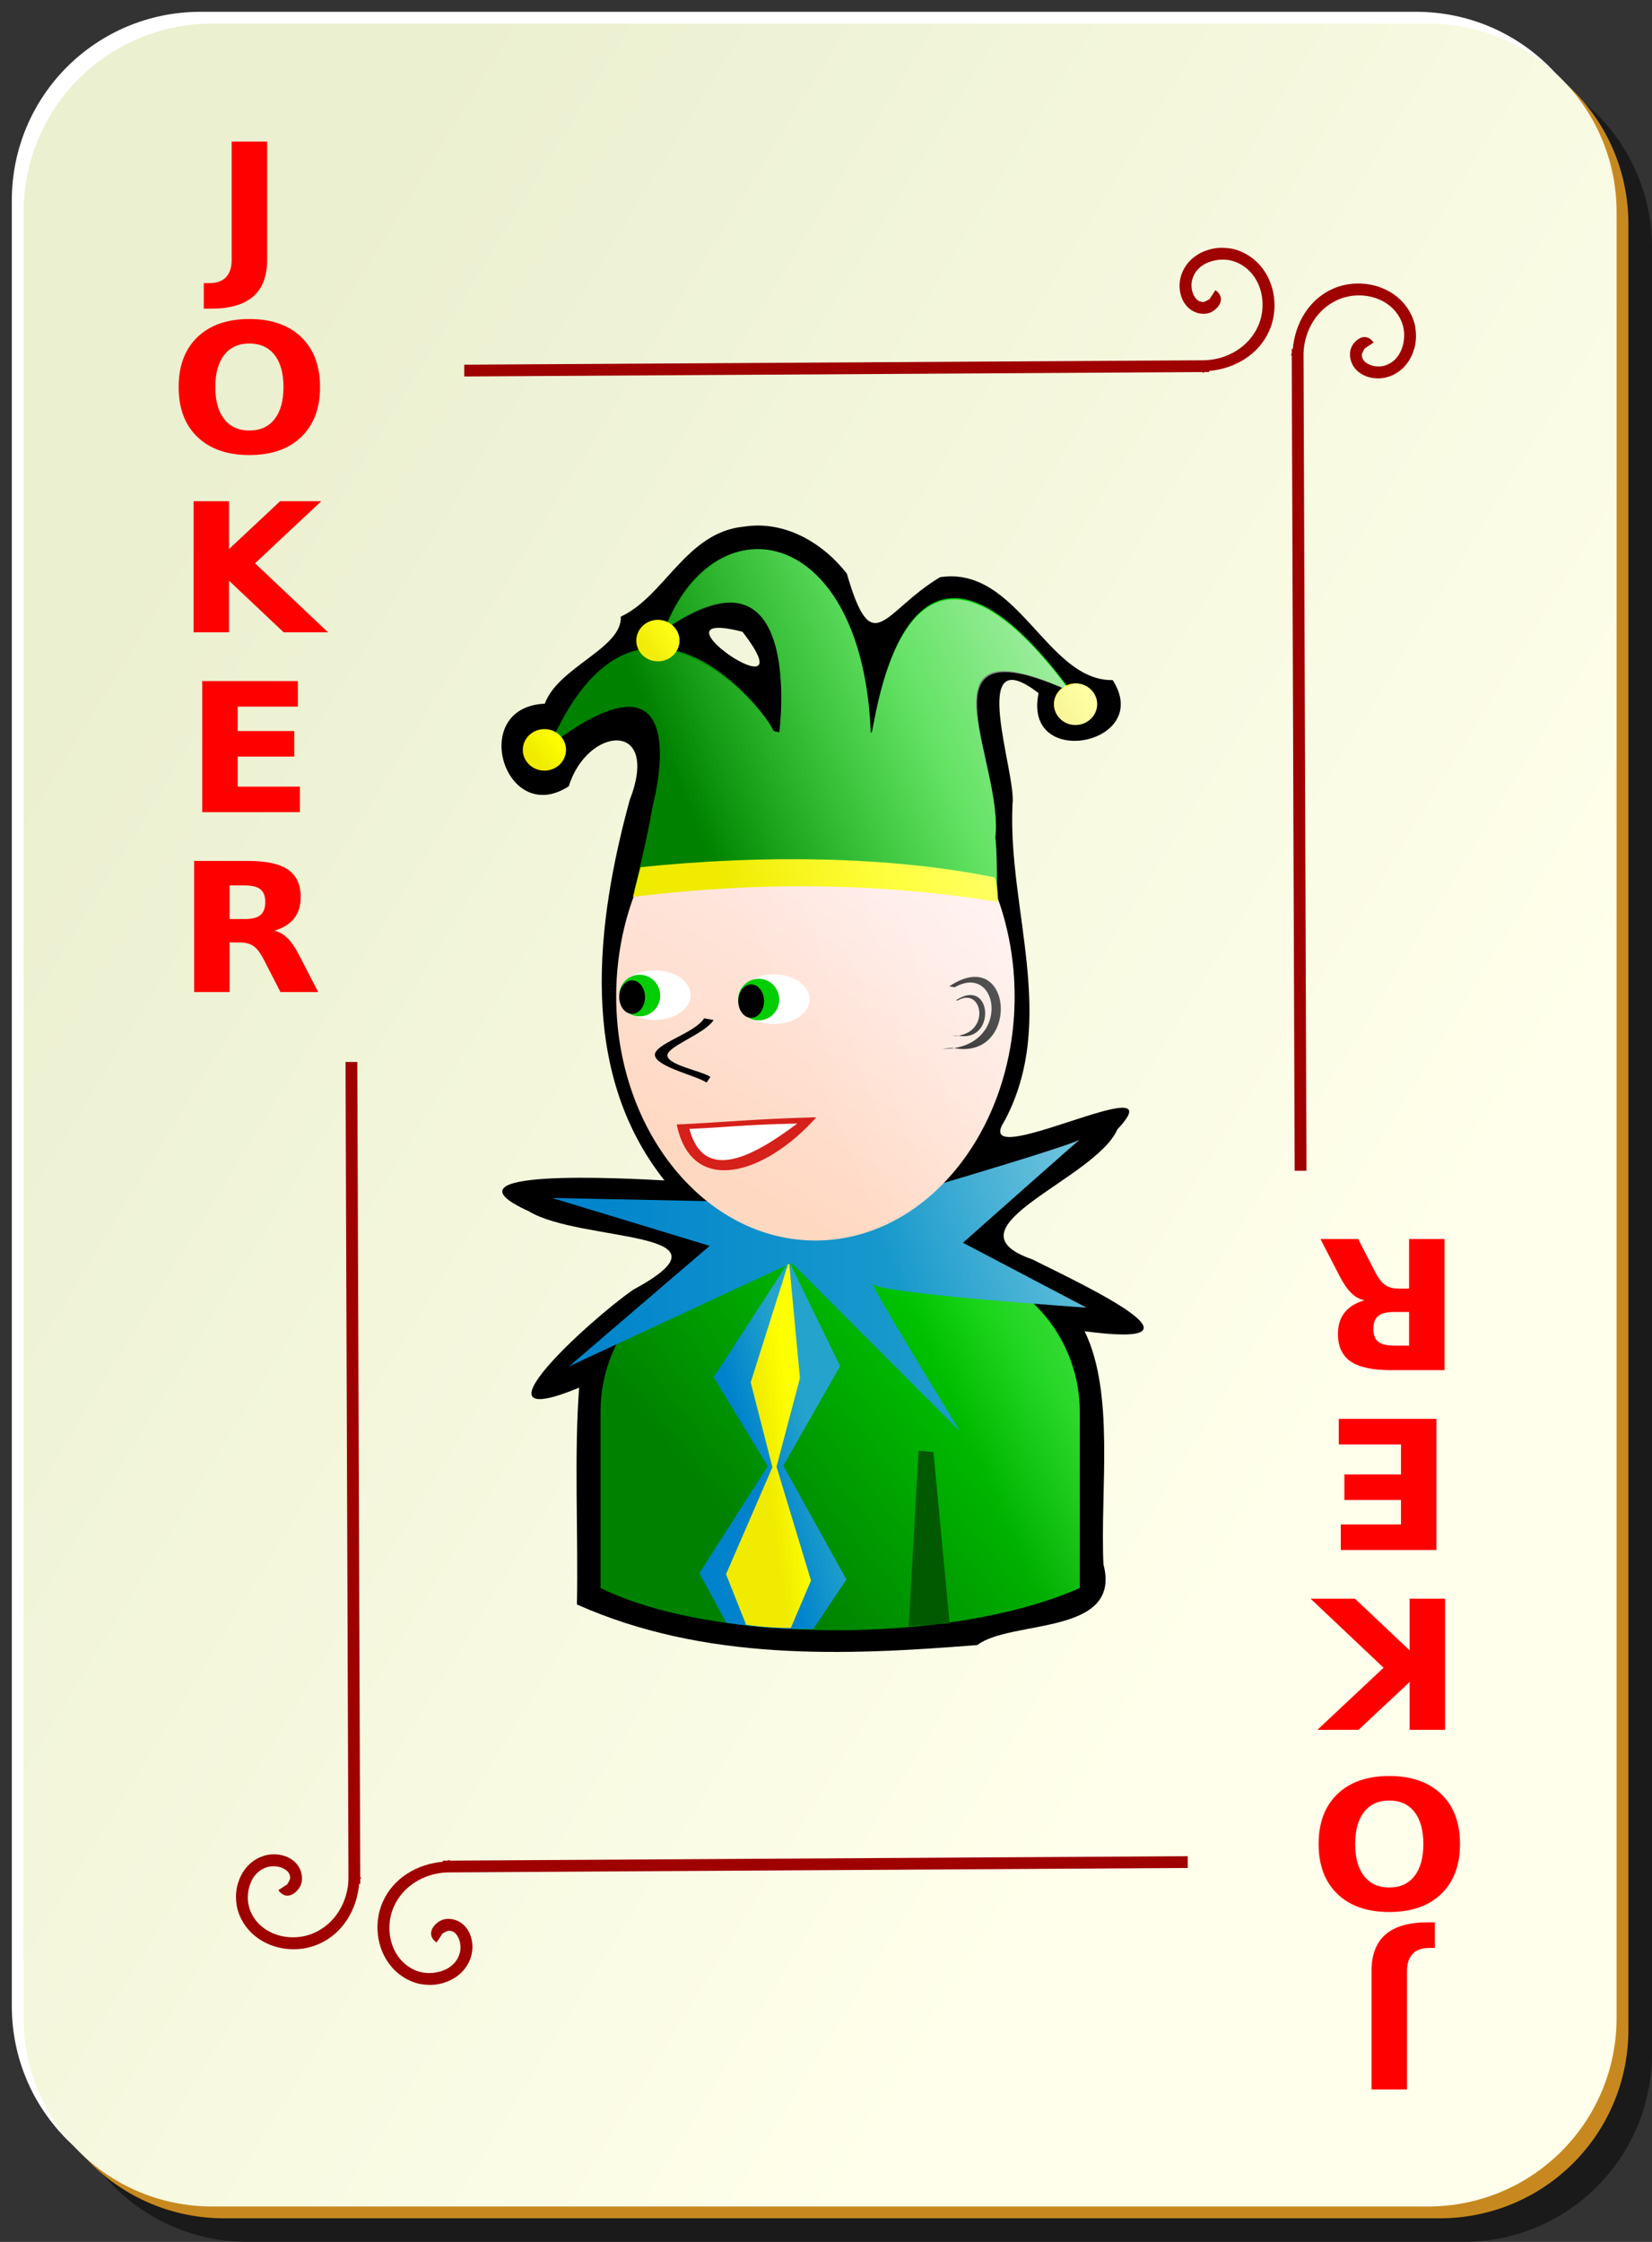 <?xml version="1.0" encoding="UTF-8"?>
<svg viewBox="0 0 140 190" xmlns="http://www.w3.org/2000/svg" xmlns:xlink="http://www.w3.org/1999/xlink">
 <rect x="0" y="0" width="140" height="190" fill="#333333" stroke="none"/>
 <defs>
  <linearGradient id="d" x1="2" x2="109" y1="62.1" y2="127.7" gradientUnits="userSpaceOnUse">
   <stop stop-color="#ebf0d0" offset="0"/>
   <stop stop-color="#ffffeb" offset="1"/>
  </linearGradient>
  <linearGradient id="b">
   <stop stop-color="#008200" offset="0"/>
   <stop stop-color="#00d000" offset="1"/>
  </linearGradient>
  <linearGradient id="a">
   <stop stop-color="#f0eb00" offset="0"/>
   <stop stop-color="#ff0" offset="1"/>
  </linearGradient>
  <linearGradient id="c">
   <stop stop-color="#0083cc" offset="0"/>
   <stop stop-color="#24a4cc" offset="1"/>
  </linearGradient>
  <linearGradient id="j" x1="356.44" x2="484.8" y1="437.5" y2="256.18" gradientTransform="matrix(.187 0 0 .145 -4.578 37.11)" gradientUnits="userSpaceOnUse">
   <stop stop-color="#ffd8c1" offset="0"/>
   <stop stop-color="#ffeded" offset="1"/>
  </linearGradient>
  <linearGradient id="e" x1="142.74" x2="95.059" y1="28.209" y2="67.841" gradientTransform="scale(.729 1.371)" gradientUnits="userSpaceOnUse">
   <stop stop-color="#fff" offset="0"/>
   <stop stop-color="#fff" stop-opacity="0" offset="1"/>
  </linearGradient>
  <linearGradient id="p" x1="61.61" x2="75.827" y1="75.541" y2="73.243" gradientUnits="userSpaceOnUse" xlink:href="#a"/>
  <linearGradient id="o" x1="90.466" x2="92.547" y1="60.536" y2="58.956" gradientUnits="userSpaceOnUse" xlink:href="#a"/>
  <linearGradient id="n" x1="45.456" x2="47.537" y1="64.413" y2="62.833" gradientUnits="userSpaceOnUse" xlink:href="#a"/>
  <linearGradient id="m" x1="55.075" x2="57.157" y1="55.151" y2="53.572" gradientUnits="userSpaceOnUse" xlink:href="#a"/>
  <linearGradient id="l" x1="58.577" x2="78.799" y1="69.455" y2="61.455" gradientUnits="userSpaceOnUse" xlink:href="#b"/>
  <linearGradient id="k" x1="61.39" x2="64.533" y1="99.18" y2="95.483" gradientUnits="userSpaceOnUse" xlink:href="#b"/>
  <linearGradient id="i" x1="47.729" x2="89.828" gradientUnits="userSpaceOnUse" xlink:href="#c"/>
  <linearGradient id="h" x1="64.492" x2="67.276" y1="121.95" y2="121.55" gradientUnits="userSpaceOnUse" xlink:href="#a"/>
  <linearGradient id="g" x1="63.211" x2="68.602" y1="122.17" y2="120.54" gradientUnits="userSpaceOnUse" xlink:href="#c"/>
  <linearGradient id="f" x1="61.656" x2="83.431" y1="128.71" y2="110.6" gradientUnits="userSpaceOnUse" xlink:href="#b"/>
 </defs>
 <path d="m21 5h103c8.864 0 16 7.136 16 16v153c0 8.864-7.136 16-16 16h-103c-8.864 0-16-7.136-16-16v-153c0-8.864 7.136-16 16-16z" fill-opacity=".498"/>
 <path d="m17 1h103c8.864 0 16 7.136 16 16v153c0 8.864-7.136 16-16 16h-103c-8.864 0-16-7.136-16-16v-153c0-8.864 7.136-16 16-16z" fill="#fff"/>
 <path d="m19 3h103c8.864 0 16 7.136 16 16v153c0 8.864-7.136 16-16 16h-103c-8.864 0-16-7.136-16-16v-153c0-8.864 7.136-16 16-16z" fill="#c7891f"/>
 <path d="m18 2h103c8.864 0 16 7.136 16 16v153c0 8.864-7.136 16-16 16h-103c-8.864 0-16-7.136-16-16v-153c0-8.864 7.136-16 16-16z" fill="url(#d)"/>
 <path d="m103.531,21c-.497.002-.973.099-1.438.281-.93.364-1.738,1.111-2.031,2.188-.176.645-.123,1.381.188,2s.932,1.119 1.75,1.125c.476.003.85-.196 1.156-.531 .153-.168.313-.416.312-.719s-.21-.583-.469-.75l-.531.812c.07.045 0-.005 0-.062s.017-.022-.031.031c-.097.106-.455.219-.438.219-.423-.003-.655-.217-.844-.594s-.227-.905-.125-1.281c.204-.751.718-1.231 1.406-1.5s1.552-.298 2.25-.031c2.116.808 2.825,3.429 1.938,5.438-.779,1.764-2.581,2.83-4.5,2.906l-62.781.375v1l62.562-.375v.062c.078 0.0.141-.06.219-.062h.344v-.094c2.163-.194 4.191-1.362 5.094-3.406 1.101-2.492.143-5.748-2.562-6.781-.472-.18-.971-.252-1.469-.25zm11.406,3.031c-.672.023-1.346.162-1.969.438-2.044.903-3.212,2.93-3.406,5.094h-.094v.344c-.003.078-.063.141-.062.219h.062l.25,69.094h1l-.25-69.312c.077-1.919 1.142-3.721 2.906-4.5 2.008-.887 4.63-.178 5.438,1.938 .266.698.238,1.562-.031,2.25s-.749,1.202-1.5,1.406c-.376.102-.905.064-1.281-.125s-.591-.421-.594-.844c0.0.017.113-.341.219-.438 .053-.048.089-.031.031-.031s-.108-.07-.062,0l.812-.531c-.167-.259-.447-.468-.75-.469s-.551.159-.719.312c-.335.306-.535.681-.531,1.156 .006.818.506,1.44 1.125,1.75s1.355.363 2,.188c1.076-.293 1.824-1.101 2.188-2.031 .182-.465.279-.94.281-1.438s-.07-.996-.25-1.469c-.775-2.029-2.797-3.068-4.812-3zm-85.656,65.969 .25,69.312c-.077,1.919-1.142,3.721-2.906,4.5-2.008.887-4.63.178-5.438-1.938-.266-.698-.238-1.562.031-2.25s.749-1.202 1.5-1.406c.376-.102.905-.064 1.281.125s.591.421.594.844c-0-.017-.113.341-.219.438-.053.048-.089.031-.031.031s.108.07.062,0l-.812.531c.167.259.447.468.75.469s.551-.159.719-.312c.335-.306.535-.681.531-1.156-.006-.818-.506-1.44-1.125-1.75s-1.355-.363-2-.188c-1.076.293-1.824,1.101-2.188,2.031-.182.465-.279.94-.281,1.438s.07.996.25,1.469c1.033,2.706 4.289,3.663 6.781,2.562 2.044-.903 3.212-2.93 3.406-5.094h.094v-.344c.003-.078.063-.141.062-.219h-.062l-.25-69.094h-1zm71.375,67.312-62.562.375v-.062c-.078-0-.141.06-.219.062h-.344v.094c-2.163.194-4.191,1.362-5.094,3.406-1.101,2.492-.143,5.748 2.562,6.781 .472.18.971.252 1.469.25s.973-.099 1.438-.281c.93-.364 1.738-1.111 2.031-2.188 .176-.645.123-1.381-.188-2s-.932-1.119-1.75-1.125c-.476-.003-.85.196-1.156.531-.153.168-.313.416-.312.719s.21.583.469.75l.531-.812c-.07-.045-0.0.005 0,.062s-.017.022.031-.031c.097-.106.455-.219.438-.219 .423.003.655.217.844.594s.227.905.125,1.281c-.204.751-.718,1.231-1.406,1.5s-1.552.298-2.25.031c-2.116-.808-2.825-3.429-1.938-5.438 .779-1.764 2.581-2.83 4.5-2.906l62.781-.375v-1z" fill="#9f0000" fill-rule="evenodd"/>
 <path transform="scale(1.024 .977)" d="m19.173 12.281h2.933v10.268c0 1.417-0.386 2.475-1.158 3.176s-1.93 1.051-3.489 1.051h-0.594v-2.217h0.457c0.609 0 1.069-0.17 1.379-0.51s0.472-0.84 0.472-1.501v-10.268m1.462 17.519c-0.894 1e-5 -1.587 0.33-2.079 0.99s-0.739 1.589-0.739 2.788c0 1.193 0.246 2.12 0.739 2.78s1.186 0.99 2.079 0.99c0.899 0 1.595-0.33 2.087-0.99s0.739-1.587 0.739-2.78c-1e-5 -1.198-0.246-2.128-0.739-2.788s-1.188-0.99-2.087-0.99m0-2.125c1.828 1e-5 3.26 0.523 4.296 1.569s1.554 2.491 1.554 4.334-0.518 3.28-1.554 4.327-2.468 1.569-4.296 1.569c-1.823 0-3.255-0.523-4.296-1.569s-1.554-2.488-1.554-4.327 0.518-3.288 1.554-4.334 2.473-1.569 4.296-1.569m-4.616 15.805h2.933v4.151l4.228-4.151h3.405l-5.477 5.385 6.04 5.987h-3.671l-4.524-4.479v4.479h-2.933v-11.372m0.716 15.6h7.914v2.217h-4.981v2.118h4.684v2.217h-4.684v2.605h5.149v2.217h-8.082v-11.372m3.496 20.642c0.614 1e-5 1.054-0.114 1.318-0.343 0.269-0.229 0.404-0.604 0.404-1.127s-0.135-0.889-0.404-1.112c-0.264-0.223-0.703-0.335-1.318-0.335h-1.234v2.917h1.234m-1.234 2.026v4.304h-2.933v-11.372h4.479c1.498 1e-5 2.595 0.251 3.291 0.754s1.051 1.297 1.051 2.384c-1e-5 0.752-0.183 1.369-0.548 1.851-0.361 0.482-0.906 0.838-1.638 1.066 0.401 0.091 0.759 0.3 1.074 0.625 0.32 0.32 0.642 0.807 0.967 1.462l1.592 3.23h-3.123l-1.386-2.826c-0.279-0.569-0.564-0.957-0.853-1.165-0.284-0.208-0.665-0.312-1.143-0.312h-0.83" fill="#f00"/>
 <path transform="scale(-1.024 -.977)" d="m-116.44-181.25h2.933v10.268c-1e-5 1.417-0.386 2.475-1.158 3.176s-1.93 1.051-3.489 1.051h-0.594v-2.217h0.457c0.609 0 1.069-0.17 1.379-0.51s0.472-0.84 0.472-1.501v-10.268m1.462 17.519c-0.894 1e-5 -1.587 0.33-2.079 0.99s-0.739 1.589-0.739 2.788c0 1.193 0.246 2.12 0.739 2.78s1.186 0.99 2.079 0.99c0.899 0 1.595-0.33 2.087-0.99s0.739-1.587 0.739-2.78c-1e-5 -1.198-0.246-2.128-0.739-2.788s-1.188-0.99-2.087-0.99m0-2.125c1.828 2e-5 3.26 0.523 4.296 1.569s1.554 2.491 1.554 4.334-0.518 3.28-1.554 4.327-2.468 1.569-4.296 1.569c-1.823 0-3.255-0.523-4.296-1.569s-1.554-2.488-1.554-4.327 0.518-3.288 1.554-4.334 2.473-1.569 4.296-1.569m-4.616 15.805h2.933v4.151l4.228-4.151h3.405l-5.477 5.385 6.04 5.987h-3.671l-4.524-4.479v4.479h-2.933v-11.372m0.716 15.6h7.914v2.217h-4.981v2.118h4.684v2.217h-4.684v2.605h5.149v2.217h-8.082v-11.372m3.496 20.642c0.614 1e-5 1.054-0.114 1.318-0.343 0.269-0.229 0.404-0.604 0.404-1.127s-0.135-0.889-0.404-1.112c-0.264-0.223-0.703-0.335-1.318-0.335h-1.234v2.917h1.234m-1.234 2.026v4.304h-2.933v-11.372h4.479c1.498 1e-5 2.595 0.251 3.291 0.754s1.051 1.297 1.051 2.384c-1e-5 0.752-0.183 1.369-0.548 1.851-0.361 0.482-0.906 0.838-1.638 1.066 0.401 0.091 0.759 0.3 1.074 0.625 0.32 0.32 0.642 0.807 0.967 1.462l1.592 3.23h-3.123l-1.386-2.826c-0.279-0.569-0.564-0.957-0.853-1.165-0.284-0.208-0.665-0.312-1.143-0.312h-0.83" fill="#f00"/>
 <path d="m63.014 44.635c-4.88 0.491-6.682 5.897-10.405 7.625 0.145 2.677-5.311 4.268-6.437 7.375-6.542 0.287-3.388 10.52 2.031 7 1.571-5.098 7.815-5.65 5.156 1.188-2.825 10.384-4.419 22.924 2.952 32.217-3.338-0.178-19.614-1.078-11.508 2.609 4.418 2.69 18.366 1.52 8.859 6.653-3.815 2.656-14.353 12.337-4.583 8.302-0.432 5.698-0.068 12.339-0.187 18.375 10.824 4.813 22.567 4.344 33.934 3.438 2.827-2.178 12.29-0.748 10.686-6.844-0.284-6.383 0.979-14.452-1.594-19.75 11.307 1.505 0.646-3.583-4.471-6.108-7.664-2.667 5.395-6.755 7.249-11.006 5.343-5.644-12.64 4.021-9.579-0.687 4.587-8.569 0.26-17.958 0.689-26.886 0.363-2.535-3.911-14.125 2.211-9.391-1.38 6.578 9.794 4.338 6.275-1.109-5.578 0.098-8.017-9.722-14.623-8.719-4.825 2.871-5.721 7.226-7.905-0.312-2.075-2.644-5.306-4.523-8.749-3.969zm-0.094 8.906c5.895 7.617-8.658-2.213 0 0z"/>
 <path d="m63.614 106.93c-7.048 0-12.723 5.676-12.723 12.725v14.929c9.379 4.649 29.523 4.894 40.615 0v-14.929c0-7.049-5.675-12.725-12.723-12.725h-15.168z" fill="url(#f)"/>
 <path d="m66.863 106.89-6.383 9.823 4.579 7.547-5.785 9.066 2.276 4.196c2.546 0.399 4.959 0.576 7.372 0.533l2.81-4.193-5.351-9.647 4.816-8.439-4.334-8.885z" fill="url(#g)" fill-rule="evenodd"/>
 <path d="m66.863 106.89-3.245 10.265 1.84 7.193-3.929 9.066 1.701 4.284c1.573 0.222 2.97 0.267 3.792 0.268l1.706-4.016-2.921-9.647 1.987-7.511-0.931-9.901z" fill="url(#h)" fill-rule="evenodd"/>
 <path d="m59.747 101.79-12.958-0.262 13.351 4.058-11.911 10.21 18.848-8.771 14.267 14.268s-8.115-13.221-7.33-12.436 18.063 1.964 18.063 1.964l-10.471-5.498s10.471-9.294 9.948-8.771-18.979 5.891-18.979 5.891l-12.827-0.655z" fill="url(#i)" fill-rule="evenodd"/>
 <path d="m85.984 84.457c0 11.413-7.563 20.676-16.882 20.676s-16.882-9.263-16.882-20.676 7.563-20.676 16.882-20.676 16.882 9.263 16.882 20.676z" fill="url(#j)"/>
 <path transform="matrix(.145 0 0 .098 17.434 60.586)" d="m353 245.86c0 11.868-9.408 21.5-21 21.5s-21-9.632-21-21.5 9.408-21.5 21-21.5 21 9.632 21 21.5z" fill="#fff"/>
 <path transform="matrix(.083 0 0 .082 36.74 64.553)" d="m353 245.86c0 11.868-9.408 21.5-21 21.5s-21-9.632-21-21.5 9.408-21.5 21-21.5 21 9.632 21 21.5z" fill="#03cd03"/>
 <path transform="matrix(.052 0 0 .066 46.392 68.618)" d="m353 245.86c0 11.868-9.408 21.5-21 21.5s-21-9.632-21-21.5 9.408-21.5 21-21.5 21 9.632 21 21.5z"/>
 <path transform="matrix(.145 0 0 .098 7.347 60.245)" d="m353 245.86c0 11.868-9.408 21.5-21 21.5s-21-9.632-21-21.5 9.408-21.5 21-21.5 21 9.632 21 21.5z" fill="#fff"/>
 <path transform="matrix(.083 0 0 .082 26.652 64.212)" d="m353 245.86c0 11.868-9.408 21.5-21 21.5s-21-9.632-21-21.5 9.408-21.5 21-21.5 21 9.632 21 21.5z" fill="#03cd03"/>
 <path transform="matrix(.052 0 0 .066 36.305 68.278)" d="m353 245.86c0 11.868-9.408 21.5-21 21.5s-21-9.632-21-21.5 9.408-21.5 21-21.5 21 9.632 21 21.5z"/>
 <path d="m57.35 95.301c1.245 6.079 7.403 4.346 11.828-0.609-4.857 0.11-8.174 0.444-11.828 0.609z" fill="#d6201a" fill-rule="evenodd"/>
 <path d="m77.844 122.94 1.264 0.123 1.371 14.513-3.465 0.25 0.83-14.886z" fill="#015a00"/>
 <path d="m59.671 86.303c-0.792 1.287-4.33 2.184-4.166 3.156s3.581 1.727 4.371 2.288l0.331-0.478c-0.695-0.493-3.509-0.973-3.644-1.772s3.168-1.849 3.909-3.052l-0.801-0.142z" fill-rule="evenodd"/>
 <path d="m63.545 46.573c-2.884 0.312-5.661 2.613-7.249 6.812 11.988-8.4 9.749 8.688 9.749 8.688-0.151-0.072-0.496-0.064-0.531-0.188-0.379-1.326-11.503-15.783-18.936 1.312 10.03-7.632 10.055-0.334 8.749 5.062-0.564 3.252-1.594 7.25-1.594 7.25 10.416-2.211 20.413-1.049 30.747 0.781 0 0 0.046-4.136-0.134-5.286 0.758-6.442-7.183-18.672 6.451-12.388-14.66-19.988-16.752 4.213-16.941 3.455-0.002-0.009-0.058 0.008-0.062 0-0.443-11.042-5.487-16.015-10.249-15.5z" fill="url(#l)" fill-rule="evenodd"/>
 <path d="m57.587 54.29c0 0.971-0.82 1.759-1.831 1.759s-1.831-0.788-1.831-1.759 0.82-1.759 1.831-1.759 1.831 0.788 1.831 1.759z" fill="url(#m)"/>
 <path d="m58.426 95.676c1.245 4.708 5.576 2.214 9.138-0.457-4.857 0.11-5.484 0.292-9.138 0.457z" fill="#fff" fill-rule="evenodd"/>
 <path d="m47.968 63.551c0 0.971-0.82 1.759-1.831 1.759s-1.831-0.788-1.831-1.759 0.82-1.759 1.831-1.759 1.831 0.788 1.831 1.759z" fill="url(#n)"/>
 <path d="m92.978 59.674c0 0.971-0.82 1.759-1.831 1.759s-1.831-0.788-1.831-1.759 0.82-1.759 1.831-1.759 1.831 0.788 1.831 1.759z" fill="url(#o)"/>
 <path d="m80.7 88.798c5.815 1.259 5.226-8.867-0.252-5.207l0.461 0.079c3.843-2.186 4.84 5.292-1.057 5.223l0.848-0.095z" fill-rule="evenodd"/>
 <path d="m81.141 87.756c3.318 0.718 2.982-5.059-0.144-2.971l0.169-0.002c2.192-1.248 2.857 3.067-0.509 3.027l0.484-0.054z" fill-rule="evenodd"/>
 <path d="m53.639 76.007 0.646-2.513c10.361-1.077 21.153-0.933 30.007 0.862 0.287 0.646 0.287 2.082 0.287 2.082-10.17-1.651-20.411-1.723-30.94-0.431z" fill="url(#p)" fill-rule="evenodd"/>
 <path d="m63.541 46.578c-2.745 0.297-5.35 2.458-6.968 6.281-0.262-0.139-0.493-0.312-0.812-0.312-1.01 0-1.844 0.779-1.844 1.75 0 0.365 0.208 0.656 0.406 0.938-2.447 0.448-4.95 2.389-7.187 6.969-0.298-0.203-0.607-0.406-1-0.406-1.01 0-1.844 0.779-1.844 1.75s0.833 1.781 1.844 1.781 1.812-0.81 1.812-1.781c0-0.388-0.216-0.678-0.437-0.969 9-6.36 9.071 0.483 7.812 5.688-0.564 3.252-1.594 7.25-1.594 7.25h0.031l-0.125 0.5h0.094c-0.951 2.586-1.5 5.419-1.5 8.438 0 7.284 3.098 13.66 7.749 17.344h-0.25l-12.936-0.25 13.342 4.031-11.905 10.219 4.25-1.969c-0.929 1.768-1.594 3.7-1.594 5.844v14.906c2.741 1.359 6.507 2.224 10.593 2.812l0.062 0.125c0.572 0.09 1.096 0.058 1.656 0.125l0.031 0.062c1.573 0.222 2.959 0.249 3.781 0.25l0.031-0.031c0.615 0.018 1.262 0.136 1.875 0.125 2.732 0.075 5.374-0.135 8.093-0.375v0.156l3.468-0.25-0.031-0.188c4.087-0.581 7.957-1.443 11.061-2.812v-14.906c0-3.631-1.545-6.873-3.968-9.188l4.531 0.344-10.468-5.5s10.46-9.305 9.937-8.781c-0.319 0.319-6.315 2.144-11.718 3.75 3.73-3.794 6.156-9.446 6.156-15.844 0-2.993-0.533-5.806-1.469-8.375-0.002-0.079-0.025-0.243-0.031-0.375 0.006-0.745 0.035-3.667-0.125-4.688 0.741-6.301-6.714-18.057 5.718-12.688-0.437 0.322-0.75 0.774-0.75 1.344 0 0.971 0.802 1.781 1.812 1.781s1.844-0.81 1.844-1.781-0.833-1.75-1.844-1.75c-0.284 0-0.479 0.171-0.719 0.281-14.292-18.992-16.373 4.626-16.561 3.875-0.002-0.009-0.058 0.008-0.062 0-0.443-11.042-5.487-16.015-10.249-15.5zm-0.656 4.625c4.428 1.262 3.156 10.875 3.156 10.875-0.151-0.072-0.496-0.064-0.531-0.188-0.214-0.749-3.878-5.546-8.343-6.625 0.209-0.286 0.406-0.593 0.406-0.969 0-0.51-0.232-0.96-0.594-1.281 2.586-1.657 4.562-2.196 5.906-1.812z" fill="url(#e)"/>
</svg>

